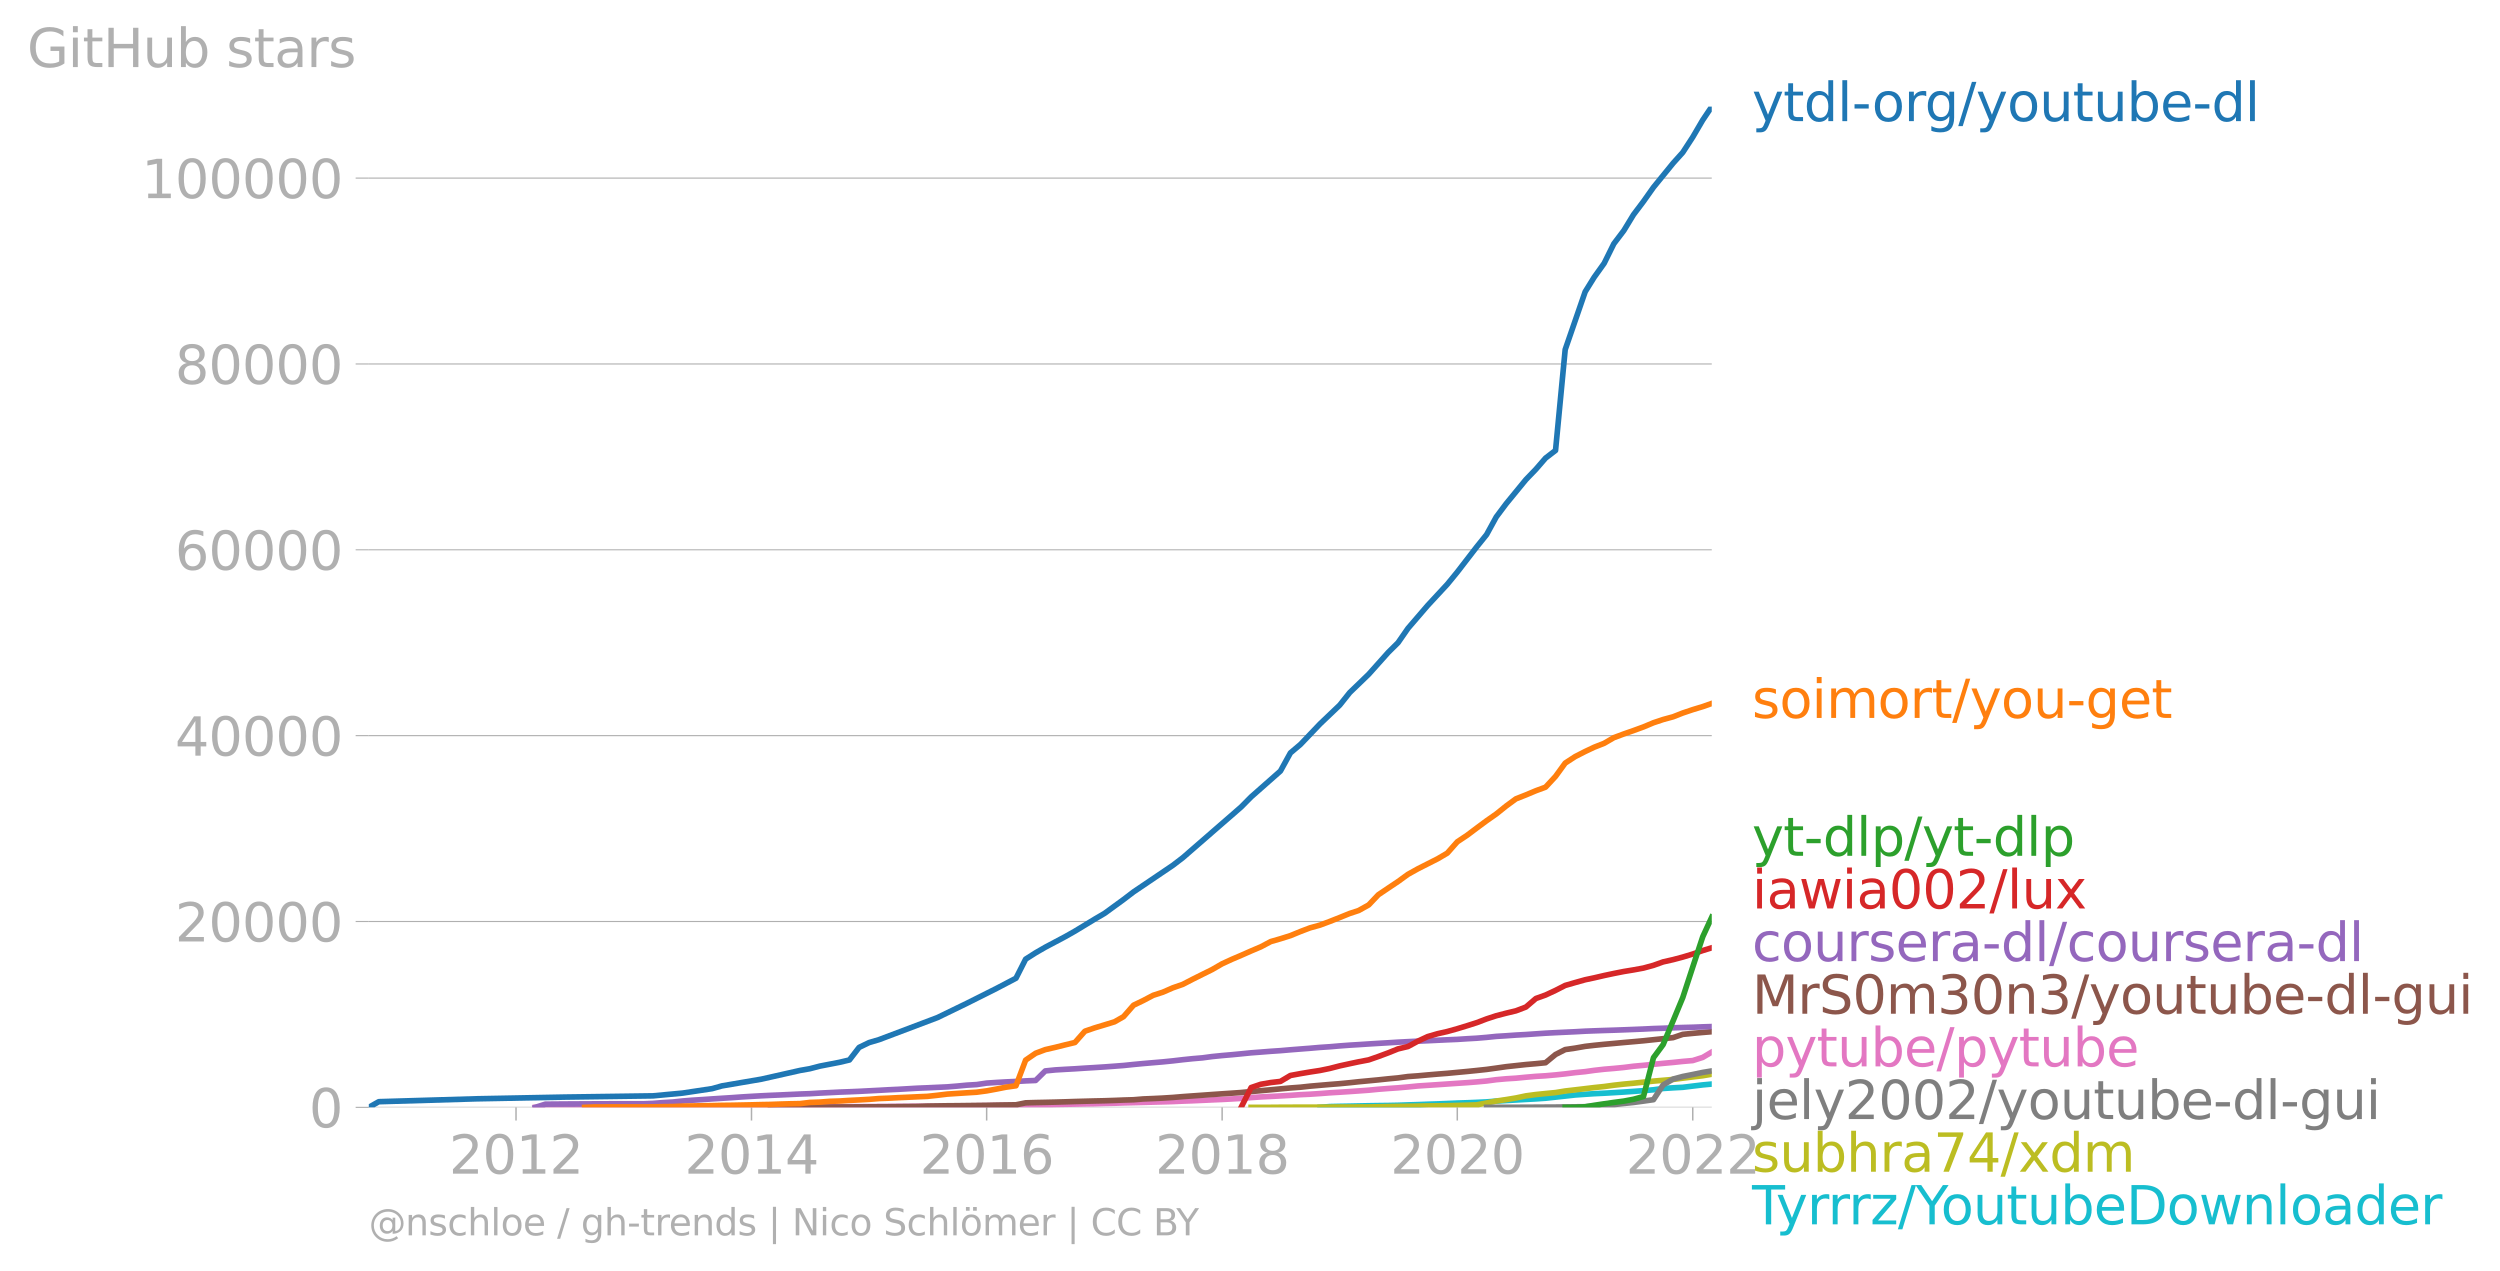 <svg xmlns:xlink="http://www.w3.org/1999/xlink" width="886.402" height="450.657" viewBox="0 0 664.802 337.992" xmlns="http://www.w3.org/2000/svg"><defs><style>*{stroke-linejoin:round;stroke-linecap:butt}</style></defs><g id="figure_1"><path d="M0 337.992h664.802V0H0v337.992z" style="fill:none" id="patch_1"/><g id="axes_1"><path d="M98.073 294.465h357.12V28.353H98.073v266.112z" style="fill:none" id="patch_2"/><g id="matplotlib.axis_1"><g id="xtick_1"><g id="line2d_1"><defs><path id="mfae2f49e02" d="M0 0v3.5" style="stroke:#b0b0b0;stroke-width:.4"/></defs><use xlink:href="#mfae2f49e02" x="137.22" y="294.465" style="fill:#b0b0b0;stroke:#b0b0b0;stroke-width:.4"/></g><g style="fill:#b0b0b0" transform="matrix(.14 0 0 -.14 119.405 312.103)" id="text_1"><defs><path id="DejaVuSans-32" d="M1228 531h2203V0H469v531q359 372 979 998 621 627 780 809 303 340 423 576 121 236 121 464 0 372-261 606-261 235-680 235-297 0-627-103-329-103-704-313v638q381 153 712 231 332 78 607 78 725 0 1156-363 431-362 431-968 0-288-108-546-107-257-392-607-78-91-497-524-418-433-1181-1211z" transform="scale(.016)"/><path id="DejaVuSans-30" d="M2034 4250q-487 0-733-480-245-479-245-1442 0-959 245-1439 246-480 733-480 491 0 736 480 246 480 246 1439 0 963-246 1442-245 480-736 480zm0 500q785 0 1199-621 414-620 414-1801 0-1178-414-1799Q2819-91 2034-91q-784 0-1198 620-414 621-414 1799 0 1181 414 1801 414 621 1198 621z" transform="scale(.016)"/><path id="DejaVuSans-31" d="M794 531h1031v3560L703 3866v575l1116 225h631V531h1031V0H794v531z" transform="scale(.016)"/></defs><use xlink:href="#DejaVuSans-32"/><use xlink:href="#DejaVuSans-30" x="63.623"/><use xlink:href="#DejaVuSans-31" x="127.246"/><use xlink:href="#DejaVuSans-32" x="190.869"/></g></g><g id="xtick_2"><use xlink:href="#mfae2f49e02" x="199.838" y="294.465" style="fill:#b0b0b0;stroke:#b0b0b0;stroke-width:.4" id="line2d_2"/><g style="fill:#b0b0b0" transform="matrix(.14 0 0 -.14 182.023 312.103)" id="text_2"><defs><path id="DejaVuSans-34" d="M2419 4116 825 1625h1594v2491zm-166 550h794V1625h666v-525h-666V0h-628v1100H313v609l1940 2957z" transform="scale(.016)"/></defs><use xlink:href="#DejaVuSans-32"/><use xlink:href="#DejaVuSans-30" x="63.623"/><use xlink:href="#DejaVuSans-31" x="127.246"/><use xlink:href="#DejaVuSans-34" x="190.869"/></g></g><g id="xtick_3"><use xlink:href="#mfae2f49e02" x="262.371" y="294.465" style="fill:#b0b0b0;stroke:#b0b0b0;stroke-width:.4" id="line2d_3"/><g style="fill:#b0b0b0" transform="matrix(.14 0 0 -.14 244.556 312.103)" id="text_3"><defs><path id="DejaVuSans-36" d="M2113 2584q-425 0-674-291-248-290-248-796 0-503 248-796 249-292 674-292t673 292q248 293 248 796 0 506-248 796-248 291-673 291zm1253 1979v-575q-238 112-480 171-242 60-480 60-625 0-955-422-329-422-376-1275 184 272 462 417 279 145 613 145 703 0 1111-427 408-426 408-1160 0-719-425-1154Q2819-91 2113-91q-810 0-1238 620-428 621-428 1799 0 1106 525 1764t1409 658q238 0 480-47t505-140z" transform="scale(.016)"/></defs><use xlink:href="#DejaVuSans-32"/><use xlink:href="#DejaVuSans-30" x="63.623"/><use xlink:href="#DejaVuSans-31" x="127.246"/><use xlink:href="#DejaVuSans-36" x="190.869"/></g></g><g id="xtick_4"><use xlink:href="#mfae2f49e02" x="324.989" y="294.465" style="fill:#b0b0b0;stroke:#b0b0b0;stroke-width:.4" id="line2d_4"/><g style="fill:#b0b0b0" transform="matrix(.14 0 0 -.14 307.174 312.103)" id="text_4"><defs><path id="DejaVuSans-38" d="M2034 2216q-450 0-708-241-257-241-257-662 0-422 257-663 258-241 708-241t709 242q260 243 260 662 0 421-258 662-257 241-711 241zm-631 268q-406 100-633 378-226 279-226 679 0 559 398 884 399 325 1092 325 697 0 1094-325t397-884q0-400-227-679-226-278-629-378 456-106 710-416 255-309 255-755 0-679-414-1042Q2806-91 2034-91q-771 0-1186 362-414 363-414 1042 0 446 256 755 257 310 713 416zm-231 997q0-362 226-565 227-203 636-203 407 0 636 203 230 203 230 565 0 363-230 566-229 203-636 203-409 0-636-203-226-203-226-566z" transform="scale(.016)"/></defs><use xlink:href="#DejaVuSans-32"/><use xlink:href="#DejaVuSans-30" x="63.623"/><use xlink:href="#DejaVuSans-31" x="127.246"/><use xlink:href="#DejaVuSans-38" x="190.869"/></g></g><g id="xtick_5"><use xlink:href="#mfae2f49e02" x="387.521" y="294.465" style="fill:#b0b0b0;stroke:#b0b0b0;stroke-width:.4" id="line2d_5"/><g style="fill:#b0b0b0" transform="matrix(.14 0 0 -.14 369.706 312.103)" id="text_5"><use xlink:href="#DejaVuSans-32"/><use xlink:href="#DejaVuSans-30" x="63.623"/><use xlink:href="#DejaVuSans-32" x="127.246"/><use xlink:href="#DejaVuSans-30" x="190.869"/></g></g><g id="xtick_6"><use xlink:href="#mfae2f49e02" x="450.139" y="294.465" style="fill:#b0b0b0;stroke:#b0b0b0;stroke-width:.4" id="line2d_6"/><g style="fill:#b0b0b0" transform="matrix(.14 0 0 -.14 432.324 312.103)" id="text_6"><use xlink:href="#DejaVuSans-32"/><use xlink:href="#DejaVuSans-30" x="63.623"/><use xlink:href="#DejaVuSans-32" x="127.246"/><use xlink:href="#DejaVuSans-32" x="190.869"/></g></g></g><g id="matplotlib.axis_2"><g id="ytick_1"><path d="M98.073 294.465h357.12" clip-path="url(#p5f62e0199e)" style="fill:none;stroke:#b0b0b0;stroke-width:.3;stroke-linecap:square" id="line2d_7"/><g id="line2d_8"><defs><path id="md53e204650" d="M0 0h-3.5" style="stroke:#b0b0b0;stroke-width:.3"/></defs><use xlink:href="#md53e204650" x="98.073" y="294.465" style="fill:#b0b0b0;stroke:#b0b0b0;stroke-width:.3"/></g><use xlink:href="#DejaVuSans-30" style="fill:#b0b0b0" transform="matrix(.14 0 0 -.14 82.166 299.784)" id="text_7"/></g><g id="ytick_2"><path d="M98.073 245.044h357.12" clip-path="url(#p5f62e0199e)" style="fill:none;stroke:#b0b0b0;stroke-width:.3;stroke-linecap:square" id="line2d_9"/><use xlink:href="#md53e204650" x="98.073" y="245.044" style="fill:#b0b0b0;stroke:#b0b0b0;stroke-width:.3" id="line2d_10"/><g style="fill:#b0b0b0" transform="matrix(.14 0 0 -.14 46.536 250.363)" id="text_8"><use xlink:href="#DejaVuSans-32"/><use xlink:href="#DejaVuSans-30" x="63.623"/><use xlink:href="#DejaVuSans-30" x="127.246"/><use xlink:href="#DejaVuSans-30" x="190.869"/><use xlink:href="#DejaVuSans-30" x="254.492"/></g></g><g id="ytick_3"><path d="M98.073 195.623h357.12" clip-path="url(#p5f62e0199e)" style="fill:none;stroke:#b0b0b0;stroke-width:.3;stroke-linecap:square" id="line2d_11"/><use xlink:href="#md53e204650" x="98.073" y="195.623" style="fill:#b0b0b0;stroke:#b0b0b0;stroke-width:.3" id="line2d_12"/><g style="fill:#b0b0b0" transform="matrix(.14 0 0 -.14 46.536 200.942)" id="text_9"><use xlink:href="#DejaVuSans-34"/><use xlink:href="#DejaVuSans-30" x="63.623"/><use xlink:href="#DejaVuSans-30" x="127.246"/><use xlink:href="#DejaVuSans-30" x="190.869"/><use xlink:href="#DejaVuSans-30" x="254.492"/></g></g><g id="ytick_4"><path d="M98.073 146.202h357.12" clip-path="url(#p5f62e0199e)" style="fill:none;stroke:#b0b0b0;stroke-width:.3;stroke-linecap:square" id="line2d_13"/><use xlink:href="#md53e204650" x="98.073" y="146.202" style="fill:#b0b0b0;stroke:#b0b0b0;stroke-width:.3" id="line2d_14"/><g style="fill:#b0b0b0" transform="matrix(.14 0 0 -.14 46.536 151.521)" id="text_10"><use xlink:href="#DejaVuSans-36"/><use xlink:href="#DejaVuSans-30" x="63.623"/><use xlink:href="#DejaVuSans-30" x="127.246"/><use xlink:href="#DejaVuSans-30" x="190.869"/><use xlink:href="#DejaVuSans-30" x="254.492"/></g></g><g id="ytick_5"><path d="M98.073 96.782h357.12" clip-path="url(#p5f62e0199e)" style="fill:none;stroke:#b0b0b0;stroke-width:.3;stroke-linecap:square" id="line2d_15"/><use xlink:href="#md53e204650" x="98.073" y="96.782" style="fill:#b0b0b0;stroke:#b0b0b0;stroke-width:.3" id="line2d_16"/><g style="fill:#b0b0b0" transform="matrix(.14 0 0 -.14 46.536 102.1)" id="text_11"><use xlink:href="#DejaVuSans-38"/><use xlink:href="#DejaVuSans-30" x="63.623"/><use xlink:href="#DejaVuSans-30" x="127.246"/><use xlink:href="#DejaVuSans-30" x="190.869"/><use xlink:href="#DejaVuSans-30" x="254.492"/></g></g><g id="ytick_6"><path d="M98.073 47.36h357.12" clip-path="url(#p5f62e0199e)" style="fill:none;stroke:#b0b0b0;stroke-width:.3;stroke-linecap:square" id="line2d_17"/><use xlink:href="#md53e204650" x="98.073" y="47.361" style="fill:#b0b0b0;stroke:#b0b0b0;stroke-width:.3" id="line2d_18"/><g style="fill:#b0b0b0" transform="matrix(.14 0 0 -.14 37.628 52.68)" id="text_12"><use xlink:href="#DejaVuSans-31"/><use xlink:href="#DejaVuSans-30" x="63.623"/><use xlink:href="#DejaVuSans-30" x="127.246"/><use xlink:href="#DejaVuSans-30" x="190.869"/><use xlink:href="#DejaVuSans-30" x="254.492"/><use xlink:href="#DejaVuSans-30" x="318.115"/></g></g><g style="fill:#b0b0b0" transform="matrix(.14 0 0 -.14 7.2 17.838)" id="text_13"><defs><path id="DejaVuSans-47" d="M3809 666v1253H2778v519h1656V434q-365-259-806-392-440-133-940-133-1094 0-1712 639-617 640-617 1780 0 1144 617 1783 618 639 1712 639 456 0 867-113 411-112 758-331v-672q-350 297-744 447t-828 150q-857 0-1287-478-429-478-429-1425 0-944 429-1422 430-478 1287-478 334 0 596 58 263 58 472 180z" transform="scale(.016)"/><path id="DejaVuSans-69" d="M603 3500h575V0H603v3500zm0 1363h575v-729H603v729z" transform="scale(.016)"/><path id="DejaVuSans-74" d="M1172 4494v-994h1184v-447H1172V1153q0-428 117-550t477-122h590V0h-590q-666 0-919 248-253 249-253 905v1900H172v447h422v994h578z" transform="scale(.016)"/><path id="DejaVuSans-48" d="M628 4666h631V2753h2294v1913h631V0h-631v2222H1259V0H628v4666z" transform="scale(.016)"/><path id="DejaVuSans-75" d="M544 1381v2119h575V1403q0-497 193-746 194-248 582-248 465 0 735 297 271 297 271 810v1984h575V0h-575v538q-209-319-486-474-276-155-642-155-603 0-916 375-312 375-312 1097zm1447 2203z" transform="scale(.016)"/><path id="DejaVuSans-62" d="M3116 1747q0 634-261 995t-717 361q-457 0-718-361t-261-995q0-634 261-995t718-361q456 0 717 361t261 995zM1159 2969q182 312 458 463 277 152 661 152 638 0 1036-506 399-506 399-1331T3314 415Q2916-91 2278-91q-384 0-661 152-276 152-458 464V0H581v4863h578V2969z" transform="scale(.016)"/><path id="DejaVuSans-73" d="M2834 3397v-544q-243 125-506 187-262 63-544 63-428 0-642-131t-214-394q0-200 153-314t616-217l197-44q612-131 870-370t258-667q0-488-386-773Q2250-91 1575-91q-281 0-586 55T347 128v594q319-166 628-249 309-82 613-82 406 0 624 139 219 139 219 392 0 234-158 359-157 125-692 241l-200 47q-534 112-772 345-237 233-237 639 0 494 350 762 350 269 994 269 318 0 599-47 282-46 519-140z" transform="scale(.016)"/><path id="DejaVuSans-61" d="M2194 1759q-697 0-966-159t-269-544q0-306 202-486 202-179 548-179 479 0 768 339t289 901v128h-572zm1147 238V0h-575v531q-197-318-491-470T1556-91q-537 0-855 302-317 302-317 808 0 590 395 890 396 300 1180 300h807v57q0 397-261 614t-733 217q-300 0-585-72-284-72-546-216v532q315 122 612 182 297 61 578 61 760 0 1135-394 375-393 375-1193z" transform="scale(.016)"/><path id="DejaVuSans-72" d="M2631 2963q-97 56-211 82-114 27-251 27-488 0-749-317t-261-911V0H581v3500h578v-544q182 319 472 473 291 155 707 155 59 0 131-8 72-7 159-23l3-590z" transform="scale(.016)"/></defs><use xlink:href="#DejaVuSans-47"/><use xlink:href="#DejaVuSans-69" x="77.49"/><use xlink:href="#DejaVuSans-74" x="105.273"/><use xlink:href="#DejaVuSans-48" x="144.482"/><use xlink:href="#DejaVuSans-75" x="219.678"/><use xlink:href="#DejaVuSans-62" x="283.057"/><use xlink:href="#DejaVuSans-20" x="346.533"/><use xlink:href="#DejaVuSans-73" x="378.32"/><use xlink:href="#DejaVuSans-74" x="430.42"/><use xlink:href="#DejaVuSans-61" x="469.629"/><use xlink:href="#DejaVuSans-72" x="530.908"/><use xlink:href="#DejaVuSans-73" x="572.021"/></g></g><path d="m351.03 294.465 2.57-.21 2.655-.06 2.655-.048 2.399-.052 2.655-.055 2.57-.04 2.656-.034 2.57-.054 2.655-.094 2.655-.08 2.57-.103 2.656-.084 2.57-.104 2.655-.118 2.656-.084 2.484-.104 2.655-.124 2.57-.21 2.656-.153 2.57-.143 2.655-.149 2.655-.143 2.57-.178 2.656-.291 2.57-.277 2.655-.294 2.655-.186 2.399-.158 2.655-.128 2.57-.148 2.656-.161 2.57-.178 2.655-.188 2.656-.237 2.57-.35 2.655-.171 2.57-.136 2.655-.326 2.656-.317 2.398-.222" clip-path="url(#p5f62e0199e)" style="fill:none;stroke:#17becf;stroke-width:1.5;stroke-linecap:square" id="line2d_19"/><path d="m332.698 294.465 2.57-.005h2.655l2.57-.022 2.656-.012 2.655-.005 2.57-.008 2.656-.007 2.57-.015 2.655-.007 2.655-.005 2.399-.01 2.655-.012 2.57-.042 2.656-.055 2.57-.042 2.655-.03 2.655-.046 2.57-.047 2.656-.033 2.57-.044 2.655-.06 2.656-.068 2.484-.087 2.655-.49 2.57-.52 2.656-.394 2.57-.425 2.655-.56 2.655-.354 2.57-.264 2.656-.255 2.57-.422 2.655-.307 2.655-.314 2.399-.289 2.655-.279 2.57-.346 2.656-.299 2.57-.237 2.655-.282 2.656-.276 2.57-.218 2.655-.232 2.57-.331 2.655-.329 2.656-.316 2.398-.406" clip-path="url(#p5f62e0199e)" style="fill:none;stroke:#bcbd22;stroke-width:1.5;stroke-linecap:square" id="line2d_20"/><path d="m395.316 294.465 2.57-.01 2.656-.005 2.57-.002 2.655-.012 2.655-.013 2.57-.017 2.656-.015 2.57-.032 2.655-.035 2.655-.027 2.399-.173 2.655-.133 2.57-.257 2.656-.292 2.57-.27 2.655-.362 2.656-.383 2.57-3.922 2.655-1.557 2.57-.69 2.655-.525 2.656-.556 2.398-.393" clip-path="url(#p5f62e0199e)" style="fill:none;stroke:#7f7f7f;stroke-width:1.5;stroke-linecap:square" id="line2d_21"/><g style="fill:#1f77b4" transform="matrix(.14 0 0 -.14 465.907 32.216)" id="text_14"><defs><path id="DejaVuSans-79" d="M2059-325q-243-625-475-815-231-191-618-191H506v481h338q237 0 368 113 132 112 291 531l103 262L191 3500h609L1894 763l1094 2737h609L2059-325z" transform="scale(.016)"/><path id="DejaVuSans-64" d="M2906 2969v1894h575V0h-575v525q-181-312-458-464-276-152-664-152-634 0-1033 506-398 507-398 1332t398 1331q399 506 1033 506 388 0 664-152 277-151 458-463zM947 1747q0-634 261-995t717-361q456 0 718 361 263 361 263 995t-263 995q-262 361-718 361t-717-361q-261-361-261-995z" transform="scale(.016)"/><path id="DejaVuSans-6c" d="M603 4863h575V0H603v4863z" transform="scale(.016)"/><path id="DejaVuSans-2d" d="M313 2009h1684v-512H313v512z" transform="scale(.016)"/><path id="DejaVuSans-6f" d="M1959 3097q-462 0-731-361t-269-989q0-628 267-989 268-361 733-361 460 0 728 362 269 363 269 988 0 622-269 986-268 364-728 364zm0 487q750 0 1178-488 429-487 429-1349 0-859-429-1349Q2709-91 1959-91q-753 0-1180 489-426 490-426 1349 0 862 426 1349 427 488 1180 488z" transform="scale(.016)"/><path id="DejaVuSans-67" d="M2906 1791q0 625-258 968-257 344-723 344-462 0-720-344-258-343-258-968 0-622 258-966t720-344q466 0 723 344 258 344 258 966zm575-1357q0-893-397-1329-396-436-1215-436-303 0-572 45t-522 139v559q253-137 500-202 247-66 503-66 566 0 847 295t281 892v285q-178-310-456-463T1784 0Q1141 0 747 490 353 981 353 1791q0 812 394 1302 394 491 1037 491 388 0 666-153t456-462v531h575V434z" transform="scale(.016)"/><path id="DejaVuSans-2f" d="M1625 4666h531L531-594H0l1625 5260z" transform="scale(.016)"/><path id="DejaVuSans-65" d="M3597 1894v-281H953q38-594 358-905t892-311q331 0 642 81t618 244V178Q3153 47 2828-22t-659-69q-838 0-1327 487-489 488-489 1320 0 859 464 1363 464 505 1252 505 706 0 1117-455 411-454 411-1235zm-575 169q-6 471-264 752-258 282-683 282-481 0-770-272t-333-766l2050 4z" transform="scale(.016)"/></defs><use xlink:href="#DejaVuSans-79"/><use xlink:href="#DejaVuSans-74" x="59.18"/><use xlink:href="#DejaVuSans-64" x="98.389"/><use xlink:href="#DejaVuSans-6c" x="161.865"/><use xlink:href="#DejaVuSans-2d" x="189.648"/><use xlink:href="#DejaVuSans-6f" x="227.607"/><use xlink:href="#DejaVuSans-72" x="288.789"/><use xlink:href="#DejaVuSans-67" x="328.152"/><use xlink:href="#DejaVuSans-2f" x="391.629"/><use xlink:href="#DejaVuSans-79" x="425.32"/><use xlink:href="#DejaVuSans-6f" x="484.5"/><use xlink:href="#DejaVuSans-75" x="545.682"/><use xlink:href="#DejaVuSans-74" x="609.061"/><use xlink:href="#DejaVuSans-75" x="648.27"/><use xlink:href="#DejaVuSans-62" x="711.648"/><use xlink:href="#DejaVuSans-65" x="775.125"/><use xlink:href="#DejaVuSans-2d" x="836.648"/><use xlink:href="#DejaVuSans-64" x="872.732"/><use xlink:href="#DejaVuSans-6c" x="936.209"/></g><g style="fill:#ff7f0e" transform="matrix(.14 0 0 -.14 465.907 190.92)" id="text_15"><defs><path id="DejaVuSans-6d" d="M3328 2828q216 388 516 572t706 184q547 0 844-383 297-382 297-1088V0h-578v2094q0 503-179 746-178 244-543 244-447 0-707-297-259-296-259-809V0h-578v2094q0 506-178 748t-550 242q-441 0-701-298-259-298-259-808V0H581v3500h578v-544q197 322 472 475t653 153q382 0 649-194 267-193 395-562z" transform="scale(.016)"/></defs><use xlink:href="#DejaVuSans-73"/><use xlink:href="#DejaVuSans-6f" x="52.1"/><use xlink:href="#DejaVuSans-69" x="113.281"/><use xlink:href="#DejaVuSans-6d" x="141.064"/><use xlink:href="#DejaVuSans-6f" x="238.477"/><use xlink:href="#DejaVuSans-72" x="299.658"/><use xlink:href="#DejaVuSans-74" x="340.771"/><use xlink:href="#DejaVuSans-2f" x="379.98"/><use xlink:href="#DejaVuSans-79" x="413.672"/><use xlink:href="#DejaVuSans-6f" x="472.852"/><use xlink:href="#DejaVuSans-75" x="534.033"/><use xlink:href="#DejaVuSans-2d" x="597.412"/><use xlink:href="#DejaVuSans-67" x="633.496"/><use xlink:href="#DejaVuSans-65" x="696.973"/><use xlink:href="#DejaVuSans-74" x="758.496"/></g><g style="fill:#2ca02c" transform="matrix(.14 0 0 -.14 465.907 227.58)" id="text_16"><defs><path id="DejaVuSans-70" d="M1159 525v-1856H581v4831h578v-531q182 312 458 463 277 152 661 152 638 0 1036-506 399-506 399-1331T3314 415Q2916-91 2278-91q-384 0-661 152-276 152-458 464zm1957 1222q0 634-261 995t-717 361q-457 0-718-361t-261-995q0-634 261-995t718-361q456 0 717 361t261 995z" transform="scale(.016)"/></defs><use xlink:href="#DejaVuSans-79"/><use xlink:href="#DejaVuSans-74" x="59.18"/><use xlink:href="#DejaVuSans-2d" x="98.389"/><use xlink:href="#DejaVuSans-64" x="134.473"/><use xlink:href="#DejaVuSans-6c" x="197.949"/><use xlink:href="#DejaVuSans-70" x="225.732"/><use xlink:href="#DejaVuSans-2f" x="289.209"/><use xlink:href="#DejaVuSans-79" x="322.9"/><use xlink:href="#DejaVuSans-74" x="382.08"/><use xlink:href="#DejaVuSans-2d" x="421.289"/><use xlink:href="#DejaVuSans-64" x="457.373"/><use xlink:href="#DejaVuSans-6c" x="520.85"/><use xlink:href="#DejaVuSans-70" x="548.633"/></g><g style="fill:#d62728" transform="matrix(.14 0 0 -.14 465.907 241.58)" id="text_17"><defs><path id="DejaVuSans-77" d="M269 3500h575l719-2731 715 2731h678l719-2731 716 2731h575L4050 0h-678l-753 2869L1863 0h-679L269 3500z" transform="scale(.016)"/><path id="DejaVuSans-78" d="M3513 3500 2247 1797 3578 0h-678L1881 1375 863 0H184l1360 1831L300 3500h678l928-1247 928 1247h679z" transform="scale(.016)"/></defs><use xlink:href="#DejaVuSans-69"/><use xlink:href="#DejaVuSans-61" x="27.783"/><use xlink:href="#DejaVuSans-77" x="89.063"/><use xlink:href="#DejaVuSans-69" x="170.85"/><use xlink:href="#DejaVuSans-61" x="198.633"/><use xlink:href="#DejaVuSans-30" x="259.912"/><use xlink:href="#DejaVuSans-30" x="323.535"/><use xlink:href="#DejaVuSans-32" x="387.158"/><use xlink:href="#DejaVuSans-2f" x="450.781"/><use xlink:href="#DejaVuSans-6c" x="484.473"/><use xlink:href="#DejaVuSans-75" x="512.256"/><use xlink:href="#DejaVuSans-78" x="575.635"/></g><g style="fill:#9467bd" transform="matrix(.14 0 0 -.14 465.907 255.58)" id="text_18"><defs><path id="DejaVuSans-63" d="M3122 3366v-538q-244 135-489 202t-495 67q-560 0-870-355-309-354-309-995t309-996q310-354 870-354 250 0 495 67t489 202V134Q2881 22 2623-34q-257-57-548-57-791 0-1257 497-465 497-465 1341 0 856 470 1346 471 491 1290 491 265 0 518-55 253-54 491-163z" transform="scale(.016)"/></defs><use xlink:href="#DejaVuSans-63"/><use xlink:href="#DejaVuSans-6f" x="54.98"/><use xlink:href="#DejaVuSans-75" x="116.162"/><use xlink:href="#DejaVuSans-72" x="179.541"/><use xlink:href="#DejaVuSans-73" x="220.654"/><use xlink:href="#DejaVuSans-65" x="272.754"/><use xlink:href="#DejaVuSans-72" x="334.277"/><use xlink:href="#DejaVuSans-61" x="375.391"/><use xlink:href="#DejaVuSans-2d" x="436.67"/><use xlink:href="#DejaVuSans-64" x="472.754"/><use xlink:href="#DejaVuSans-6c" x="536.23"/><use xlink:href="#DejaVuSans-2f" x="564.014"/><use xlink:href="#DejaVuSans-63" x="597.705"/><use xlink:href="#DejaVuSans-6f" x="652.686"/><use xlink:href="#DejaVuSans-75" x="713.867"/><use xlink:href="#DejaVuSans-72" x="777.246"/><use xlink:href="#DejaVuSans-73" x="818.359"/><use xlink:href="#DejaVuSans-65" x="870.459"/><use xlink:href="#DejaVuSans-72" x="931.982"/><use xlink:href="#DejaVuSans-61" x="973.096"/><use xlink:href="#DejaVuSans-2d" x="1034.375"/><use xlink:href="#DejaVuSans-64" x="1070.459"/><use xlink:href="#DejaVuSans-6c" x="1133.936"/></g><g style="fill:#8c564b" transform="matrix(.14 0 0 -.14 465.907 269.58)" id="text_19"><defs><path id="DejaVuSans-4d" d="M628 4666h941l1190-3175 1197 3175h941V0h-616v4097L3078 897h-634L1241 4097V0H628v4666z" transform="scale(.016)"/><path id="DejaVuSans-53" d="M3425 4513v-616q-359 172-678 256-319 85-616 85-515 0-795-200t-280-569q0-310 186-468 186-157 705-254l381-78q706-135 1042-474t336-907q0-679-455-1029Q2797-91 1919-91q-331 0-705 75-373 75-773 222v650q384-215 753-325 369-109 725-109 540 0 834 212 294 213 294 607 0 343-211 537t-692 291l-385 75q-706 140-1022 440-315 300-315 835 0 619 436 975t1201 356q329 0 669-60 341-59 697-177z" transform="scale(.016)"/><path id="DejaVuSans-33" d="M2597 2516q453-97 707-404 255-306 255-756 0-690-475-1069Q2609-91 1734-91q-293 0-604 58T488 141v609q262-153 574-231 313-78 654-78 593 0 904 234t311 681q0 413-289 645-289 233-804 233h-544v519h569q465 0 712 186t247 536q0 359-255 551-254 193-729 193-260 0-557-57-297-56-653-174v562q360 100 674 150t592 50q719 0 1137-327 419-326 419-882 0-388-222-655t-631-370z" transform="scale(.016)"/><path id="DejaVuSans-6e" d="M3513 2113V0h-575v2094q0 497-194 743-194 247-581 247-466 0-735-297-269-296-269-809V0H581v3500h578v-544q207 316 486 472 280 156 646 156 603 0 912-373 310-373 310-1098z" transform="scale(.016)"/></defs><use xlink:href="#DejaVuSans-4d"/><use xlink:href="#DejaVuSans-72" x="86.279"/><use xlink:href="#DejaVuSans-53" x="127.393"/><use xlink:href="#DejaVuSans-30" x="190.869"/><use xlink:href="#DejaVuSans-6d" x="254.492"/><use xlink:href="#DejaVuSans-33" x="351.904"/><use xlink:href="#DejaVuSans-30" x="415.527"/><use xlink:href="#DejaVuSans-6e" x="479.15"/><use xlink:href="#DejaVuSans-33" x="542.529"/><use xlink:href="#DejaVuSans-2f" x="606.152"/><use xlink:href="#DejaVuSans-79" x="639.844"/><use xlink:href="#DejaVuSans-6f" x="699.023"/><use xlink:href="#DejaVuSans-75" x="760.205"/><use xlink:href="#DejaVuSans-74" x="823.584"/><use xlink:href="#DejaVuSans-75" x="862.793"/><use xlink:href="#DejaVuSans-62" x="926.172"/><use xlink:href="#DejaVuSans-65" x="989.648"/><use xlink:href="#DejaVuSans-2d" x="1051.172"/><use xlink:href="#DejaVuSans-64" x="1087.256"/><use xlink:href="#DejaVuSans-6c" x="1150.732"/><use xlink:href="#DejaVuSans-2d" x="1178.516"/><use xlink:href="#DejaVuSans-67" x="1214.6"/><use xlink:href="#DejaVuSans-75" x="1278.076"/><use xlink:href="#DejaVuSans-69" x="1341.455"/></g><g style="fill:#e377c2" transform="matrix(.14 0 0 -.14 465.907 283.58)" id="text_20"><use xlink:href="#DejaVuSans-70"/><use xlink:href="#DejaVuSans-79" x="63.477"/><use xlink:href="#DejaVuSans-74" x="122.656"/><use xlink:href="#DejaVuSans-75" x="161.865"/><use xlink:href="#DejaVuSans-62" x="225.244"/><use xlink:href="#DejaVuSans-65" x="288.721"/><use xlink:href="#DejaVuSans-2f" x="350.244"/><use xlink:href="#DejaVuSans-70" x="383.936"/><use xlink:href="#DejaVuSans-79" x="447.412"/><use xlink:href="#DejaVuSans-74" x="506.592"/><use xlink:href="#DejaVuSans-75" x="545.801"/><use xlink:href="#DejaVuSans-62" x="609.18"/><use xlink:href="#DejaVuSans-65" x="672.656"/></g><g style="fill:#7f7f7f" transform="matrix(.14 0 0 -.14 465.907 297.58)" id="text_21"><defs><path id="DejaVuSans-6a" d="M603 3500h575V-63q0-668-255-968-254-300-820-300h-219v487H38q328 0 446 152Q603-541 603-63v3563zm0 1363h575v-729H603v729z" transform="scale(.016)"/></defs><use xlink:href="#DejaVuSans-6a"/><use xlink:href="#DejaVuSans-65" x="27.783"/><use xlink:href="#DejaVuSans-6c" x="89.307"/><use xlink:href="#DejaVuSans-79" x="117.09"/><use xlink:href="#DejaVuSans-32" x="176.27"/><use xlink:href="#DejaVuSans-30" x="239.893"/><use xlink:href="#DejaVuSans-30" x="303.516"/><use xlink:href="#DejaVuSans-32" x="367.139"/><use xlink:href="#DejaVuSans-2f" x="430.762"/><use xlink:href="#DejaVuSans-79" x="464.453"/><use xlink:href="#DejaVuSans-6f" x="523.633"/><use xlink:href="#DejaVuSans-75" x="584.814"/><use xlink:href="#DejaVuSans-74" x="648.193"/><use xlink:href="#DejaVuSans-75" x="687.402"/><use xlink:href="#DejaVuSans-62" x="750.781"/><use xlink:href="#DejaVuSans-65" x="814.258"/><use xlink:href="#DejaVuSans-2d" x="875.781"/><use xlink:href="#DejaVuSans-64" x="911.865"/><use xlink:href="#DejaVuSans-6c" x="975.342"/><use xlink:href="#DejaVuSans-2d" x="1003.125"/><use xlink:href="#DejaVuSans-67" x="1039.209"/><use xlink:href="#DejaVuSans-75" x="1102.686"/><use xlink:href="#DejaVuSans-69" x="1166.064"/></g><g style="fill:#bcbd22" transform="matrix(.14 0 0 -.14 465.907 311.58)" id="text_22"><defs><path id="DejaVuSans-68" d="M3513 2113V0h-575v2094q0 497-194 743-194 247-581 247-466 0-735-297-269-296-269-809V0H581v4863h578V2956q207 316 486 472 280 156 646 156 603 0 912-373 310-373 310-1098z" transform="scale(.016)"/><path id="DejaVuSans-37" d="M525 4666h3000v-269L1831 0h-659l1594 4134H525v532z" transform="scale(.016)"/></defs><use xlink:href="#DejaVuSans-73"/><use xlink:href="#DejaVuSans-75" x="52.1"/><use xlink:href="#DejaVuSans-62" x="115.479"/><use xlink:href="#DejaVuSans-68" x="178.955"/><use xlink:href="#DejaVuSans-72" x="242.334"/><use xlink:href="#DejaVuSans-61" x="283.447"/><use xlink:href="#DejaVuSans-37" x="344.727"/><use xlink:href="#DejaVuSans-34" x="408.35"/><use xlink:href="#DejaVuSans-2f" x="471.973"/><use xlink:href="#DejaVuSans-78" x="505.664"/><use xlink:href="#DejaVuSans-64" x="564.844"/><use xlink:href="#DejaVuSans-6d" x="628.32"/></g><g style="fill:#17becf" transform="matrix(.14 0 0 -.14 465.907 325.58)" id="text_23"><defs><path id="DejaVuSans-54" d="M-19 4666h3947v-532H2272V0h-634v4134H-19v532z" transform="scale(.016)"/><path id="DejaVuSans-7a" d="M353 3500h2731v-525L922 459h2162V0H275v525l2163 2516H353v459z" transform="scale(.016)"/><path id="DejaVuSans-59" d="M-13 4666h679l1293-1919 1285 1919h678L2272 2222V0h-634v2222L-13 4666z" transform="scale(.016)"/><path id="DejaVuSans-44" d="M1259 4147V519h763q966 0 1414 437 448 438 448 1382 0 937-448 1373t-1414 436h-763zm-631 519h1297q1356 0 1990-564 635-564 635-1764 0-1207-638-1773Q3275 0 1925 0H628v4666z" transform="scale(.016)"/></defs><use xlink:href="#DejaVuSans-54"/><use xlink:href="#DejaVuSans-79" x="45.459"/><use xlink:href="#DejaVuSans-72" x="104.639"/><use xlink:href="#DejaVuSans-72" x="144.002"/><use xlink:href="#DejaVuSans-72" x="183.365"/><use xlink:href="#DejaVuSans-7a" x="224.479"/><use xlink:href="#DejaVuSans-2f" x="276.969"/><use xlink:href="#DejaVuSans-59" x="310.66"/><use xlink:href="#DejaVuSans-6f" x="358.494"/><use xlink:href="#DejaVuSans-75" x="419.676"/><use xlink:href="#DejaVuSans-74" x="483.055"/><use xlink:href="#DejaVuSans-75" x="522.264"/><use xlink:href="#DejaVuSans-62" x="585.643"/><use xlink:href="#DejaVuSans-65" x="649.119"/><use xlink:href="#DejaVuSans-44" x="710.643"/><use xlink:href="#DejaVuSans-6f" x="787.645"/><use xlink:href="#DejaVuSans-77" x="848.826"/><use xlink:href="#DejaVuSans-6e" x="930.613"/><use xlink:href="#DejaVuSans-6c" x="993.992"/><use xlink:href="#DejaVuSans-6f" x="1021.775"/><use xlink:href="#DejaVuSans-61" x="1082.957"/><use xlink:href="#DejaVuSans-64" x="1144.236"/><use xlink:href="#DejaVuSans-65" x="1207.713"/><use xlink:href="#DejaVuSans-72" x="1269.236"/></g><g style="fill:#b0b0b0" transform="matrix(.097 0 0 -.097 98.073 328.502)" id="text_24"><defs><path id="DejaVuSans-40" d="M2381 1678q0-447 222-702 222-254 610-254 384 0 604 256 221 256 221 700 0 438-225 695-225 258-607 258-378 0-602-256-223-256-223-697zm1703-934q-187-241-429-355t-564-114q-538 0-874 389t-336 1014q0 625 337 1015 338 391 873 391 322 0 565-117 244-117 428-354v409h447V722q457 69 714 417 258 349 258 902 0 334-99 628-98 294-298 544-325 409-792 626t-1017 217q-384 0-738-102-353-101-653-301-490-319-767-836-276-517-276-1120 0-497 179-932 180-434 521-765 328-325 759-495 431-171 922-171 403 0 792 136t714 389l281-347q-390-303-851-464t-936-161q-578 0-1091 205-512 205-912 595Q841 78 631 592q-209 514-209 1105 0 569 212 1084 213 516 607 907 403 396 931 607t1119 211q662 0 1229-272 568-271 952-771 234-307 357-666 124-359 124-744 0-822-497-1297T4084 263v481z" transform="scale(.016)"/><path id="DejaVuSans-7c" d="M1344 4891v-6400H813v6400h531z" transform="scale(.016)"/><path id="DejaVuSans-4e" d="M628 4666h850L3547 763v3903h612V0h-850L1241 3903V0H628v4666z" transform="scale(.016)"/><path id="DejaVuSans-f6" d="M1959 3097q-462 0-731-361t-269-989q0-628 267-989 268-361 733-361 460 0 728 362 269 363 269 988 0 622-269 986-268 364-728 364zm0 487q750 0 1178-488 429-487 429-1349 0-859-429-1349Q2709-91 1959-91q-753 0-1180 489-426 490-426 1349 0 862 426 1349 427 488 1180 488zm295 1266h634v-631h-634v631zm-1222 0h634v-631h-634v631z" transform="scale(.016)"/><path id="DejaVuSans-43" d="M4122 4306v-665q-319 297-680 443-361 147-767 147-800 0-1225-489t-425-1414q0-922 425-1411t1225-489q406 0 767 147t680 444V359q-331-225-702-338-370-112-782-112-1060 0-1670 648-609 649-609 1771 0 1125 609 1773 610 649 1670 649 418 0 788-111 371-111 696-333z" transform="scale(.016)"/><path id="DejaVuSans-42" d="M1259 2228V519h1013q509 0 754 211 246 211 246 645 0 438-246 645-245 208-754 208H1259zm0 1919V2741h935q462 0 688 173 227 174 227 530 0 353-227 528-226 175-688 175h-935zm-631 519h1613q722 0 1112-300 391-300 391-853 0-429-200-682t-588-315q466-100 724-418 258-317 258-792 0-625-425-966Q3088 0 2303 0H628v4666z" transform="scale(.016)"/></defs><use xlink:href="#DejaVuSans-40"/><use xlink:href="#DejaVuSans-6e" x="100"/><use xlink:href="#DejaVuSans-73" x="163.379"/><use xlink:href="#DejaVuSans-63" x="215.479"/><use xlink:href="#DejaVuSans-68" x="270.459"/><use xlink:href="#DejaVuSans-6c" x="333.838"/><use xlink:href="#DejaVuSans-6f" x="361.621"/><use xlink:href="#DejaVuSans-65" x="422.803"/><use xlink:href="#DejaVuSans-20" x="484.326"/><use xlink:href="#DejaVuSans-2f" x="516.113"/><use xlink:href="#DejaVuSans-20" x="549.805"/><use xlink:href="#DejaVuSans-67" x="581.592"/><use xlink:href="#DejaVuSans-68" x="645.068"/><use xlink:href="#DejaVuSans-2d" x="708.447"/><use xlink:href="#DejaVuSans-74" x="744.531"/><use xlink:href="#DejaVuSans-72" x="783.74"/><use xlink:href="#DejaVuSans-65" x="822.604"/><use xlink:href="#DejaVuSans-6e" x="884.127"/><use xlink:href="#DejaVuSans-64" x="947.506"/><use xlink:href="#DejaVuSans-73" x="1010.982"/><use xlink:href="#DejaVuSans-20" x="1063.082"/><use xlink:href="#DejaVuSans-7c" x="1094.869"/><use xlink:href="#DejaVuSans-20" x="1128.561"/><use xlink:href="#DejaVuSans-4e" x="1160.348"/><use xlink:href="#DejaVuSans-69" x="1235.152"/><use xlink:href="#DejaVuSans-63" x="1262.936"/><use xlink:href="#DejaVuSans-6f" x="1317.916"/><use xlink:href="#DejaVuSans-20" x="1379.098"/><use xlink:href="#DejaVuSans-53" x="1410.885"/><use xlink:href="#DejaVuSans-63" x="1474.361"/><use xlink:href="#DejaVuSans-68" x="1529.342"/><use xlink:href="#DejaVuSans-6c" x="1592.721"/><use xlink:href="#DejaVuSans-f6" x="1620.504"/><use xlink:href="#DejaVuSans-6d" x="1681.686"/><use xlink:href="#DejaVuSans-65" x="1779.098"/><use xlink:href="#DejaVuSans-72" x="1840.621"/><use xlink:href="#DejaVuSans-20" x="1881.734"/><use xlink:href="#DejaVuSans-7c" x="1913.521"/><use xlink:href="#DejaVuSans-20" x="1947.213"/><use xlink:href="#DejaVuSans-43" x="1979"/><use xlink:href="#DejaVuSans-43" x="2048.824"/><use xlink:href="#DejaVuSans-20" x="2118.648"/><use xlink:href="#DejaVuSans-42" x="2150.436"/><use xlink:href="#DejaVuSans-59" x="2213.539"/></g><path d="m142.36 294.465 2.655-.059 2.57-.002h5.226l2.655-.003h7.881l2.57-.002 2.655-.003h7.709l2.57-.002h2.656l2.57-.003 2.655-.002h2.656l2.57-.015 2.655-.02 2.57-.002 2.655-.005 2.656-.003 2.398-.005 2.656-.005 2.57-.002 2.655-.003 2.57-.007 2.655-.005 2.656-.012 2.57-.013 2.655-.007 2.57-.015 2.655-.007 2.656-.018 2.398-.007 2.656-.025 2.57-.01 2.655-.017 2.57-.01 2.655-.022 2.656-.035 2.57-.022 2.655-.027 2.57-.032 2.656-.037 2.655-.032 2.484-.055 2.656-.04 2.57-.026 2.655-.047 2.57-.047 2.655-.062 2.656-.042 2.57-.045 2.655-.054 2.57-.042 2.655-.082 2.656-.051 2.398-.09 2.656-.066 2.57-.067 2.655-.074 2.57-.067 2.656-.076 2.655-.119 2.57-.091 2.655-.119 2.57-.116 2.656-.114 2.655-.14 2.399-.141 2.655-.218 2.57-.175 2.655-.134 2.57-.13 2.656-.154 2.655-.185 2.57-.121 2.656-.176 2.57-.197 2.655-.159 2.655-.173 2.399-.168 2.655-.192 2.57-.252 2.656-.206 2.57-.177 2.655-.23 2.655-.265 2.57-.168 2.656-.175 2.57-.178 2.655-.183 2.656-.178 2.484-.195 2.655-.245 2.57-.346 2.656-.24 2.57-.16 2.655-.257 2.655-.23 2.57-.153 2.656-.235 2.57-.271 2.655-.33 2.655-.266 2.399-.339 2.655-.301 2.57-.213 2.656-.259 2.57-.324 2.655-.24 2.656-.271 2.57-.26 2.655-.24 2.57-.271 2.655-.227 2.656-.838 2.398-1.433" clip-path="url(#p5f62e0199e)" style="fill:none;stroke:#e377c2;stroke-width:1.5;stroke-linecap:square" id="line2d_22"/><path d="m204.892 294.465 2.656-.04 2.57-.014 2.655-.012 2.57-.003 2.655-.007 2.656-.008 2.57-.007 2.655-.013 2.57-.012 2.655-.012 2.656-.02 2.398-.015 2.656-.022 2.57-.027 2.655-.025 2.57-.091 2.655-.042 2.656-.045 2.57-.02 2.655-.034 2.57-.032 2.656-.03 2.655-.062 2.484-.04 2.656-.041 2.57-.52 2.655-.076 2.57-.054 2.655-.064 2.656-.075 2.57-.084 2.655-.074 2.57-.069 2.655-.06 2.656-.088 2.398-.097 2.656-.079 2.57-.212 2.655-.109 2.57-.126 2.656-.168 2.655-.222 2.57-.186 2.655-.187 2.57-.186 2.656-.185 2.655-.176 2.399-.168 2.655-.259 2.57-.23 2.655-.24 2.57-.242 2.656-.244 2.655-.196 2.57-.281 2.656-.23 2.57-.22 2.655-.21 2.655-.257 2.399-.26 2.655-.251 2.57-.245 2.656-.282 2.57-.242 2.655-.36 2.655-.191 2.57-.237 2.656-.225 2.57-.2 2.655-.25 2.656-.25 2.484-.251 2.655-.287 2.57-.353 2.656-.379 2.57-.279 2.655-.286 2.655-.23 2.57-.255 2.656-2.19 2.57-1.309 2.655-.385 2.655-.465 2.399-.277 2.655-.271 2.57-.23 2.656-.247 2.57-.223 2.655-.24 2.656-.281 2.57-.272 2.655-.284 2.57-.872 2.655-.262 2.656-.242 2.398-.196" clip-path="url(#p5f62e0199e)" style="fill:none;stroke:#8c564b;stroke-width:1.5;stroke-linecap:square" id="line2d_23"/><path d="m142.36 294.465 2.655-.842 2.57-.023 2.656-.022 2.57-.015 2.655-.017 2.655-.012 2.57-.01 2.656-.008 2.57-.005 2.655-.002h2.655l2.399-.091 2.655-.208 2.57-.15 2.656-.28 2.57-.208 2.655-.165 2.656-.185 2.57-.164 2.655-.168 2.57-.187 2.655-.161 2.656-.148 2.398-.116 2.656-.11 2.57-.12 2.655-.124 2.57-.089 2.655-.158 2.656-.13 2.57-.13 2.655-.098 2.57-.109 2.655-.138 2.656-.136 2.398-.136 2.656-.126 2.57-.148 2.655-.154 2.57-.103 2.655-.124 2.656-.123 2.57-.208 2.655-.252 2.57-.15 2.656-.396 2.655-.173 2.484-.143 2.656-.122 2.57-.148 2.655-.111 2.57-2.538 2.655-.27 2.656-.157 2.57-.141 2.655-.176 2.57-.153 2.655-.17 2.656-.195 2.398-.183 2.656-.275 2.57-.244 2.655-.228 2.57-.217 2.656-.267 2.655-.311 2.57-.267 2.655-.225 2.57-.343 2.656-.267 2.655-.23 2.399-.232 2.655-.267 2.57-.193 2.655-.21 2.57-.17 2.656-.23 2.655-.21 2.57-.198 2.656-.23 2.57-.17 2.655-.228 2.655-.197 2.399-.144 2.655-.175 2.57-.16 2.656-.156 2.57-.161 2.655-.138 2.655-.127 2.57-.113 2.656-.131 2.57-.119 2.655-.113 2.656-.17 2.484-.14 2.655-.222 2.57-.264 2.656-.163 2.57-.183 2.655-.146 2.655-.183 2.57-.173 2.656-.14 2.57-.122 2.655-.123 2.655-.15 2.399-.092 2.655-.094 2.57-.08 2.656-.096 2.57-.101 2.655-.109 2.656-.128 2.57-.084 2.655-.116 2.57-.082 2.655-.07 2.656-.103 2.398-.074" clip-path="url(#p5f62e0199e)" style="fill:none;stroke:#9467bd;stroke-width:1.5;stroke-linecap:square" id="line2d_24"/><path d="m330.043 294.465 2.655-5.258 2.57-.877 2.655-.46 2.57-.296 2.656-1.58 2.655-.491 2.57-.435 2.656-.41 2.57-.53 2.655-.686 2.655-.58 2.399-.51 2.655-.506 2.57-.897 2.656-.986 2.57-1.038 2.655-.635 2.655-1.436 2.57-1.2 2.656-.774 2.57-.58 2.655-.742 2.656-.813 2.484-.788 2.655-1.009 2.57-.842 2.656-.69 2.57-.615 2.655-1.01 2.655-2.27 2.57-.92 2.656-1.239 2.57-1.314 2.655-.769 2.655-.744 2.399-.509 2.655-.617 2.57-.544 2.656-.526 2.57-.423 2.655-.487 2.656-.726 2.57-.917 2.655-.598 2.57-.684 2.655-.806 2.656-.93 2.398-.736" clip-path="url(#p5f62e0199e)" style="fill:none;stroke:#d62728;stroke-width:1.5;stroke-linecap:square" id="line2d_25"/><path d="m416.217 294.465 2.656-.002 2.655-.144 2.399-.395 2.655-.4 2.57-.366 2.656-.35 2.57-.488 2.655-.724 2.656-10.334 2.57-3.481 2.655-6.314 2.57-6.2 2.655-8.12 2.656-8.048 2.398-5.204" clip-path="url(#p5f62e0199e)" style="fill:none;stroke:#2ca02c;stroke-width:1.5;stroke-linecap:square" id="line2d_26"/><path d="m155.466 294.465 2.655-.108 2.57-.003 2.656-.005h2.57l2.655-.005 2.655-.002 2.399-.01 2.655-.05 2.57-.027 2.656-.116 2.57-.042 2.655-.052 2.656-.042 2.57-.064 2.655-.03 2.57-.052 2.655-.056 2.656-.065 2.398-.044 2.656-.097 2.57-.074 2.655-.052 2.57-.303 2.655-.094 2.656-.203 2.57-.084 2.655-.166 2.57-.13 2.655-.149 2.656-.215 2.398-.091 2.656-.139 2.57-.113 2.655-.124 2.57-.111 2.655-.287 2.656-.32 2.57-.171 2.655-.17 2.57-.157 2.656-.353 2.655-.49 2.484-.493 2.656-.374 2.57-6.82 2.655-1.826 2.57-.966 2.655-.608 2.656-.667 2.57-.62 2.655-3.003 2.57-.882 2.655-.803 2.656-.813 2.398-1.374 2.656-3.044 2.57-1.233 2.655-1.399 2.57-.83 2.656-1.159 2.655-.926 2.57-1.332 2.655-1.325 2.57-1.272 2.656-1.535 2.655-1.22 2.399-1.021 2.655-1.174 2.57-1.09 2.655-1.406 2.57-.741 2.656-.835 2.655-1.092 2.57-.979 2.656-.736 2.57-.962 2.655-1.047 2.655-1.078 2.399-.793 2.655-1.48 2.57-2.708 2.656-1.79 2.57-1.717 2.655-1.925 2.655-1.48 2.57-1.3 2.656-1.346 2.57-1.508 2.655-3.007 2.656-1.77 2.484-1.87 2.655-1.967 2.57-1.799 2.656-2.132 2.57-1.886 2.655-1.047 2.655-1.115 2.57-.946 2.656-2.864 2.57-3.539 2.655-1.727 2.655-1.357 2.399-1.136 2.655-1.045 2.57-1.495 2.656-.991 2.57-.895 2.655-.969 2.656-1.114 2.57-.857 2.655-.724 2.57-1.011 2.655-.892 2.656-.806 2.398-.85" clip-path="url(#p5f62e0199e)" style="fill:none;stroke:#ff7f0e;stroke-width:1.5;stroke-linecap:square" id="line2d_27"/><path d="m98.073 294.465 2.656-1.502 26.04-.769 23.472-.457 23.385-.326 7.88-.734 7.882-1.186 2.57-.724 10.536-1.799 10.279-2.32 2.57-.45 2.655-.692 5.226-1.013 2.655-.625 2.57-3.336 2.655-1.283 2.656-.788 15.504-5.854 7.881-3.825 7.881-3.956 5.14-2.696 2.57-5.068 2.655-1.69 2.57-1.483 5.31-2.817 2.57-1.455 5.226-3.176 2.655-1.554 5.054-3.682 2.656-2.026 10.45-7.067 2.656-2.031 15.505-13.482 2.655-2.684 7.795-6.877 2.656-4.823 2.655-2.242 5.226-5.478 5.225-4.984 2.655-3.331 5.054-4.878 5.226-5.846 2.57-2.543 2.655-3.825 5.225-6.077 5.226-5.638 2.655-3.245 5.14-6.667 2.655-3.299 2.57-4.69 2.656-3.548 5.225-6.378 2.655-2.76 2.57-2.965 2.656-2.041 2.57-26.826 5.31-15.36 2.399-3.87 2.655-3.711 2.57-5.194 2.656-3.504 2.57-4.221 2.655-3.524 2.656-3.753 5.225-6.422 2.57-2.86 2.655-4.08 2.656-4.538 2.398-3.564h0" clip-path="url(#p5f62e0199e)" style="fill:none;stroke:#1f77b4;stroke-width:1.5;stroke-linecap:square" id="line2d_28"/></g></g><defs><clipPath id="p5f62e0199e"><path d="M98.073 28.353h357.12v266.112H98.073z"/></clipPath></defs></svg>